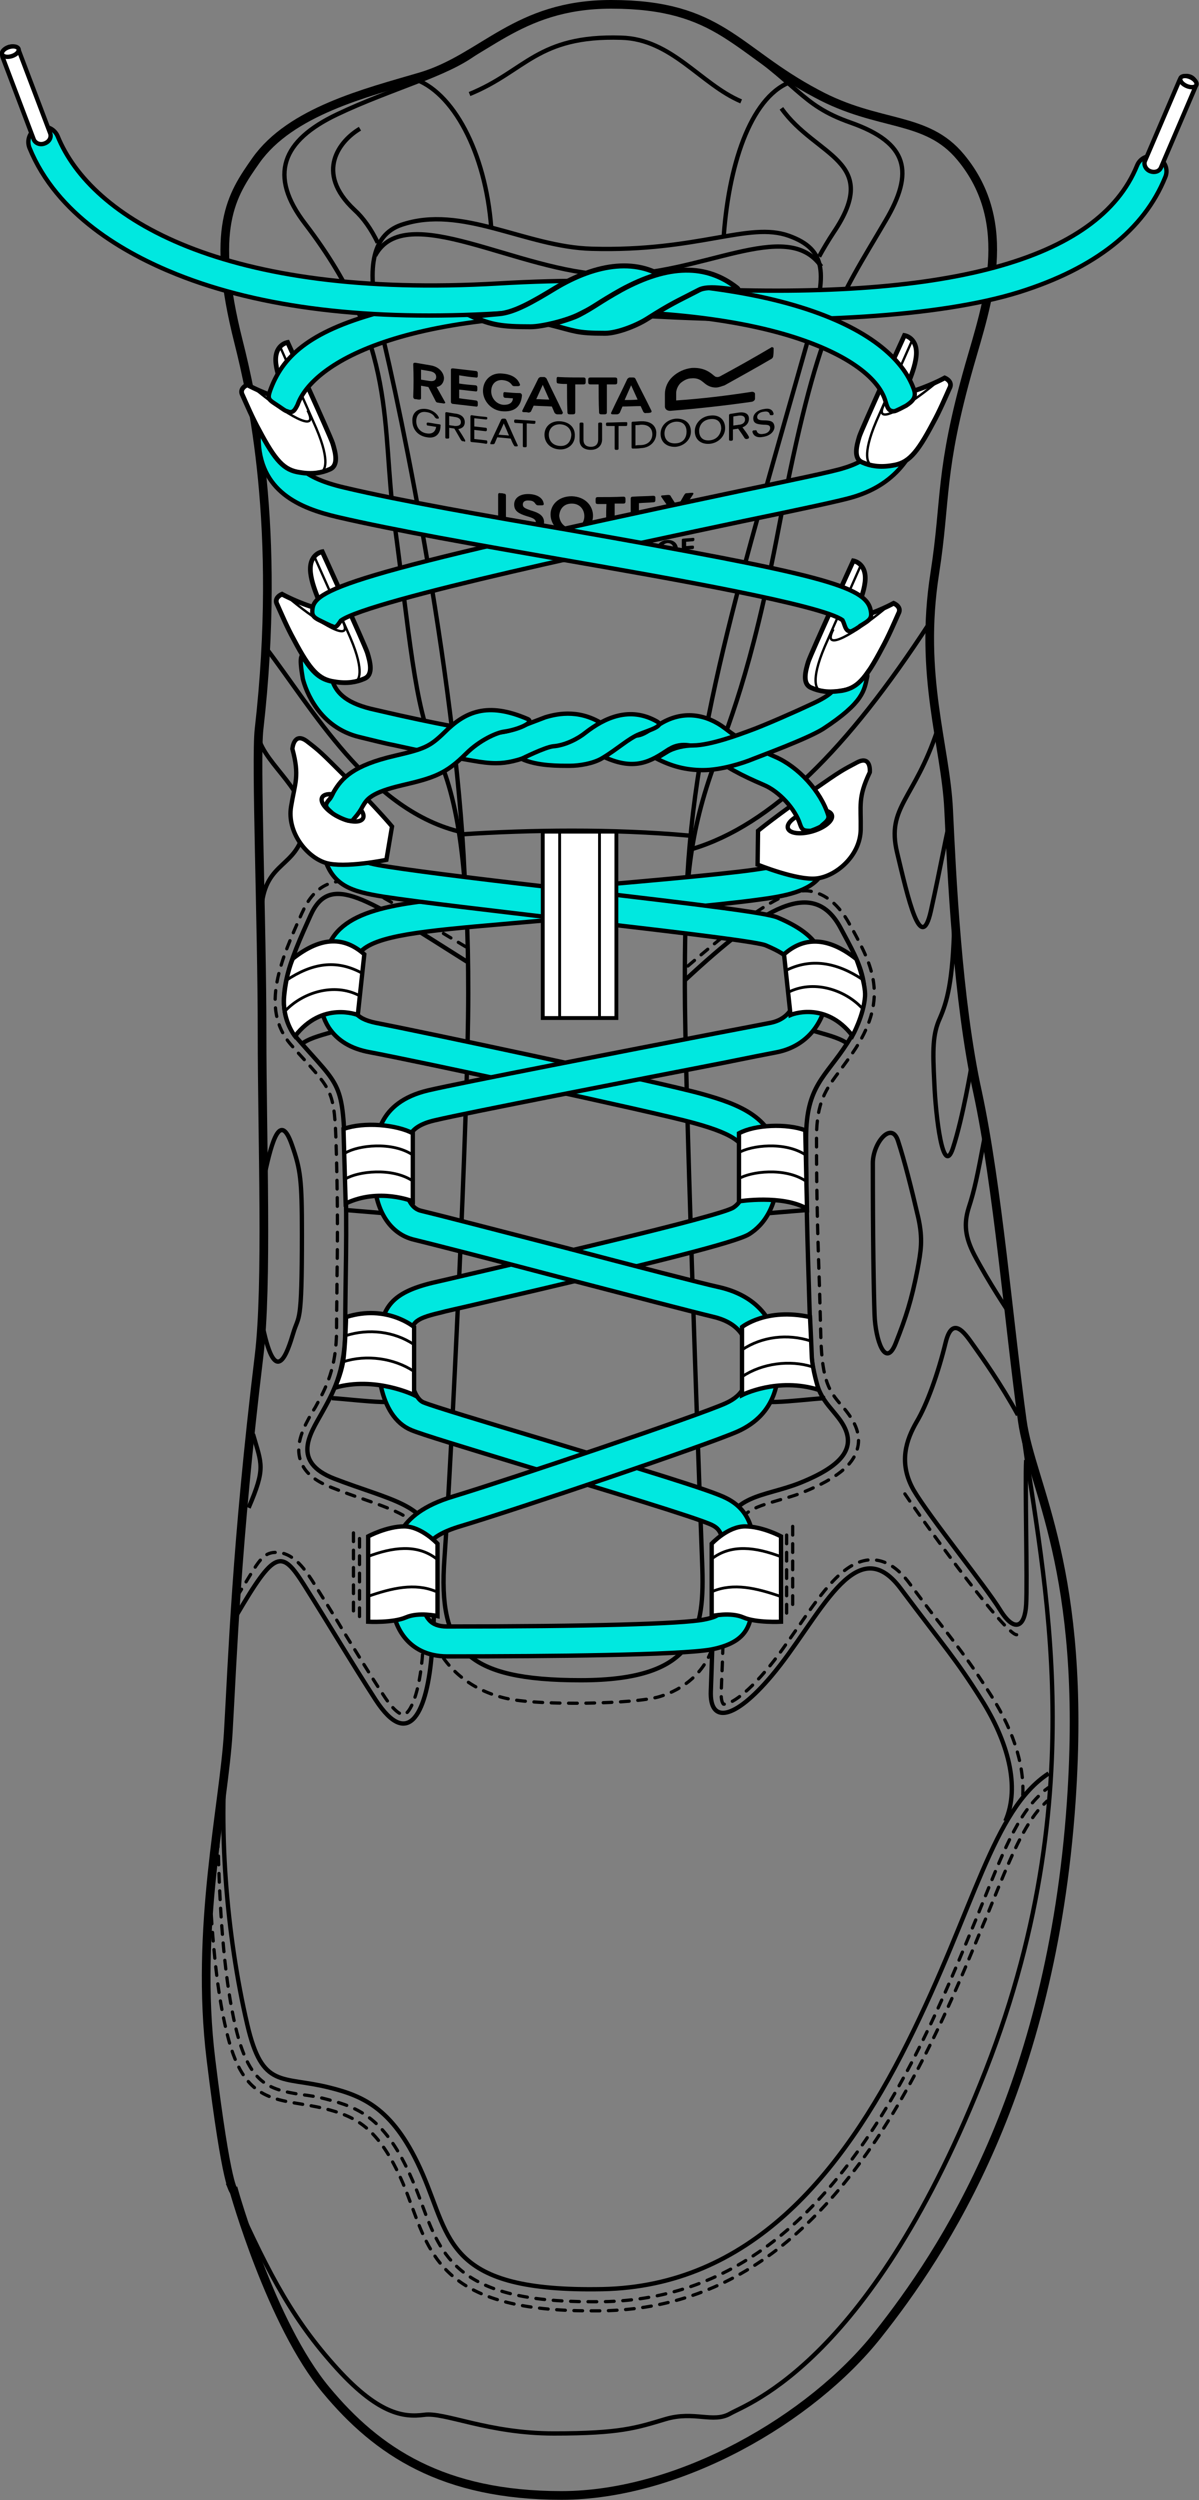 <?xml version="1.0" encoding="utf-8"?>
<!-- Generator: Adobe Illustrator 21.1.0, SVG Export Plug-In . SVG Version: 6.00 Build 0)  -->
<svg version="1.1" id="Layer_2" xmlns="http://www.w3.org/2000/svg" xmlns:xlink="http://www.w3.org/1999/xlink" x="0px" y="0px"
	 viewBox="0 0 276.8 576.9" style="enable-background:new 0 0 276.8 576.9;" xml:space="preserve">
<rect x="0" y="0" width="276.8" height="576.9" fill="#808080" stroke="none"/>
<style type="text/css">
	.st0{fill:none;stroke:#000000;stroke-miterlimit:10;}
	.st1{fill:none;stroke:#000000;stroke-width:2;stroke-miterlimit:10;}
	.st2{fill:none;stroke:#000000;stroke-width:0.75;stroke-linecap:round;stroke-miterlimit:10;stroke-dasharray:2,2;}
	.st3{fill:none;stroke:#000000;stroke-width:0.75;stroke-linecap:round;stroke-miterlimit:10;}
	.st4{fill:none;stroke:#000000;stroke-width:0.75;stroke-linecap:round;stroke-miterlimit:10;stroke-dasharray:1.99,1.99;}
	.st5{fill:none;stroke:#000000;stroke-width:0.75;stroke-linecap:round;stroke-miterlimit:10;stroke-dasharray:2.009,2.009;}
	.st6{fill:#00E8E0;stroke:#000000;stroke-miterlimit:10;}
	.st7{fill:#FFFFFF;stroke:#000000;stroke-width:0.886;stroke-miterlimit:10;}
	.st8{fill:none;stroke:#000000;stroke-width:0.65;stroke-miterlimit:10;}
	.st9{fill:#FFFFFF;stroke:#000000;stroke-miterlimit:10;}
	.st10{fill:#FFFFFF;stroke:#000000;stroke-width:1.09;stroke-miterlimit:10;}
	.st11{fill:none;stroke:#000000;stroke-width:0.545;stroke-miterlimit:10;}
	.st12{fill:#00E8E0;stroke:#000000;stroke-width:1.153;stroke-miterlimit:10;}
</style>
<g>
	<g>
		<g>
			<path d="M178.6,80.5c0-0.1,0-0.1,0-0.2c-0.1-0.1-0.2-0.2-0.4-0.2c-0.1,0-0.1,0-0.2,0.1c-3.9,2.3-7.8,4.5-11.7,6.6
				c-0.1,0.1-0.3,0.1-0.5,0.2c-0.3,0-0.6,0-0.8-0.2c-0.3-0.2-0.6-0.5-0.9-0.7c-1.2-0.9-2.7-1.3-4.4-1.2c-1.7,0.2-3.2,0.9-4.4,2
				c-1.2,1.1-1.8,2.6-1.8,4c0,0,0,0.1,0,0.1c0,0.9,0,1.9,0,2.8c0,0.6,0.5,1,1.2,1c6.3-0.5,12.6-1.2,18.9-2.1
				c0.4-0.1,0.7-0.4,0.7-0.7c0-0.4,0-0.7,0-1.1c0-0.3-0.3-0.5-0.7-0.5c-5.8,0.9-11.6,1.6-17.5,2c0-0.6,0-1.2,0-1.7
				c0-0.8,0.4-1.7,1-2.3c0.7-0.6,1.6-1.1,2.5-1.1c0.9-0.1,1.8,0.1,2.5,0.7c0.3,0.2,0.6,0.5,0.9,0.7c0,0,0,0,0,0
				c0.7,0.5,1.6,0.8,2.6,0.7c0.6-0.1,1.1-0.3,1.7-0.5c3.6-2,7.2-4,10.8-6.1c0.2-0.1,0.4-0.4,0.4-0.6C178.6,81.5,178.6,81,178.6,80.5
				z"/>
			<path d="M101.4,97.9c-0.9-0.1-1.7-0.3-2.6-0.4c-0.2,0-0.3,0.1-0.3,0.2c0,0.1,0,0.1,0,0.2c0,0.2,0.1,0.3,0.3,0.3
				c0.6,0.1,1.3,0.2,1.9,0.3c-0.1,0.5-0.4,1.8-2.2,1.5c-1.4-0.2-2.4-1.3-2.4-2.8c0-1.5,0.9-2.4,2.4-2.1c0.9,0.1,1.6,0.6,1.9,1.2
				c0.1,0.1,0.2,0.2,0.4,0.3c0,0,0.1,0,0.1,0c0.1,0,0.1,0,0.2,0c0.1,0,0.2,0,0.2-0.1c0-0.1,0-0.1,0-0.2c-0.4-0.9-1.5-1.7-2.7-1.9
				c-2.3-0.4-3.5,1-3.4,2.7c0,2,1.3,3.5,3.4,3.8c2.2,0.4,3.1-1.1,3.1-2.6C101.8,98,101.6,97.9,101.4,97.9"/>
			<path d="M112.2,96.2c-1.1-0.1-2.2-0.2-3.3-0.4c-0.2,0-0.3,0.1-0.3,0.3c0,1.9,0,3.8,0,5.6c0,0.2,0.1,0.3,0.3,0.3
				c1.1,0.1,2.2,0.2,3.3,0.4c0.2,0,0.3-0.1,0.3-0.3c0-0.1,0-0.1,0-0.2c0-0.2-0.1-0.3-0.3-0.3c-0.9-0.1-1.8-0.2-2.7-0.3
				c0-0.7,0-1.4,0-2.1c0.9,0.1,1.8,0.2,2.6,0.3c0.2,0,0.3-0.1,0.3-0.3c0-0.1,0-0.1,0-0.2c0-0.2-0.1-0.3-0.3-0.3
				c-0.9-0.1-1.8-0.2-2.6-0.3c0-0.6,0-1.3,0-1.9c0.9,0.1,1.8,0.2,2.7,0.3c0.2,0,0.3-0.1,0.3-0.3c0-0.1,0-0.1,0-0.2
				C112.5,96.4,112.4,96.2,112.2,96.2"/>
			<path d="M123.4,97.1c-1.5-0.1-2.9-0.2-4.4-0.3c-0.2,0-0.3,0.1-0.3,0.3c0,0.1,0,0.1,0,0.2c0,0.2,0.2,0.3,0.3,0.3
				c0.6,0,1.2,0.1,1.7,0.1c0,1.7,0,3.4,0,5.2c0,0.2,0.1,0.3,0.3,0.3c0.1,0,0.2,0,0.3,0c0.2,0,0.3-0.1,0.3-0.3c0-1.7,0-3.4,0-5.2
				c0.6,0,1.2,0.1,1.7,0.1c0.2,0,0.3-0.1,0.3-0.3c0-0.1,0-0.1,0-0.2C123.7,97.3,123.6,97.1,123.4,97.1"/>
			<path d="M117.5,100.5c-0.8-0.1-1.6-0.1-2.4-0.2c0.4-0.8,0.8-1.7,1.2-2.6C116.7,98.6,117.1,99.5,117.5,100.5z M116.9,96.9
				c-0.1-0.2-0.2-0.3-0.4-0.3c-0.1,0-0.3,0-0.4,0c-0.2,0-0.3,0.1-0.4,0.2c-0.8,1.8-1.7,3.6-2.5,5.4c0,0.1,0,0.1,0,0.2
				c0,0.1,0.1,0.1,0.2,0.1c0.1,0,0.2,0,0.4,0c0.3,0,0.3-0.1,0.4-0.2c0.2-0.5,0.4-0.9,0.6-1.4c1,0.1,2,0.2,3.1,0.3
				c0.2,0.5,0.4,1,0.7,1.5c0.1,0.1,0.1,0.3,0.4,0.3c0.1,0,0.2,0,0.3,0c0.1,0,0.2,0,0.2-0.1c0-0.1,0.1-0.1,0-0.2
				C118.6,100.8,117.8,98.9,116.9,96.9z"/>
			<path d="M106.4,97.4c0,0.9-0.9,0.9-1.4,0.9c-0.4-0.1-0.8-0.1-1.3-0.2c0-0.7,0-1.4,0-2.1c0.4,0.1,0.8,0.1,1.2,0.2
				C105.9,96.3,106.4,96.7,106.4,97.4 M105.8,99c0.6-0.1,1.5-0.4,1.5-1.6c0-0.5-0.2-1.8-2.4-2c-0.6-0.1-1.2-0.2-1.8-0.3
				c-0.2,0-0.3,0.1-0.3,0.2c0,1.9,0,3.8,0,5.6c0,0.2,0.1,0.3,0.3,0.3c0.1,0,0.2,0,0.3,0c0.2,0,0.3-0.1,0.3-0.2c0-0.8,0-1.5,0-2.3
				c0.4,0.1,0.8,0.1,1.2,0.2c0.5,0.9,1,1.7,1.5,2.6c0.1,0.1,0.2,0.3,0.4,0.3c0.1,0,0.3,0,0.4,0.1c0.1,0,0.2,0,0.2-0.1
				c0-0.1,0-0.2,0-0.2C106.9,100.7,106.4,99.9,105.8,99z"/>
			<path d="M129.3,102.9c-1.9-0.1-2.6-1.4-2.6-2.6c0-1.1,0.7-2.4,2.6-2.4c1.9,0.1,2.6,1.4,2.6,2.5
				C131.8,101.7,131.1,103,129.3,102.9 M129.2,97.2c-2-0.1-3.5,1.2-3.5,3.1c0,1.9,1.4,3.3,3.5,3.4c2,0.1,3.5-1.3,3.5-3.1
				C132.8,98.6,131.4,97.3,129.2,97.2"/>
			<path d="M138.7,97.5c-0.1,0-0.2,0-0.3,0c-0.2,0-0.3,0.1-0.3,0.3c0,1.2,0,2.4,0,3.6c0,1.1-0.6,1.7-1.7,1.7c-1.1,0-1.7-0.6-1.7-1.6
				c0-1.2,0-2.5,0-3.7c0-0.2-0.1-0.3-0.3-0.3c-0.1,0-0.2,0-0.3,0c-0.2,0-0.3,0.1-0.3,0.3c0,1.3,0,2.6,0,3.8c0,1.4,1,2.2,2.6,2.2
				c1.6,0,2.6-1,2.6-2.4c0-1.2,0-2.4,0-3.6C139,97.6,138.9,97.5,138.7,97.5"/>
			<path d="M144.6,97.4c-1.5,0-2.9,0.1-4.4,0.1c-0.2,0-0.3,0.1-0.3,0.3c0,0.1,0,0.1,0,0.2c0,0.2,0.1,0.3,0.3,0.3c0.6,0,1.2,0,1.7,0
				c0,1.7,0,3.4,0,5.2c0,0.2,0.1,0.3,0.3,0.3c0.1,0,0.2,0,0.3,0c0.2,0,0.3-0.1,0.3-0.3c0-1.7,0-3.4,0-5.2c0.6,0,1.2,0,1.7,0
				c0.2,0,0.3-0.1,0.3-0.3c0-0.1,0-0.1,0-0.2C144.9,97.5,144.7,97.4,144.6,97.4"/>
			<path d="M150.6,100.2c0,1.1-0.7,2.4-2.6,2.5c-0.4,0-0.9,0-1.3,0.1c0-1.6,0-3.1,0-4.7c0.4,0,0.8,0,1.2-0.1
				C150.3,97.9,150.6,99.5,150.6,100.2 M148,97.2c-0.6,0-1.2,0.1-1.9,0.1c-0.2,0-0.3,0.1-0.3,0.3c0,1.9,0,3.8,0,5.6
				c0,0.2,0.1,0.3,0.3,0.3c0.6,0,1.3,0,1.9-0.1c2.3-0.1,3.5-1.8,3.5-3.3C151.6,99.4,151.3,97.1,148,97.2"/>
			<path d="M156,102.3c-1.9,0.1-2.6-1.1-2.6-2.3c0-1.1,0.7-2.5,2.6-2.7c1.9-0.1,2.5,1.1,2.5,2.3C158.5,100.8,157.9,102.2,156,102.3
				 M156,96.6c-2,0.2-3.5,1.6-3.5,3.5c0,1.9,1.4,3.1,3.5,3c2-0.2,3.5-1.7,3.5-3.5C159.5,97.6,158.1,96.5,156,96.6"/>
			<path d="M163.9,101.6c-1.9,0.2-2.5-1-2.5-2.2c0-1.1,0.7-2.5,2.6-2.7c1.9-0.2,2.5,1,2.5,2.2C166.4,100,165.7,101.4,163.9,101.6
				 M163.9,95.9c-2,0.2-3.5,1.8-3.5,3.6c0,1.9,1.4,3.1,3.5,2.9c2-0.2,3.5-1.8,3.5-3.6C167.4,96.8,166,95.6,163.9,95.9"/>
			<path d="M172,96.8c0,0.9-0.9,1.2-1.4,1.2c-0.4,0.1-0.8,0.1-1.3,0.2c0-0.7,0-1.4,0-2.1c0.4-0.1,0.8-0.1,1.2-0.2
				C171.5,95.8,172,96.1,172,96.8 M171.4,98.6c0.6-0.2,1.5-0.8,1.5-2c0-0.5-0.2-1.7-2.4-1.4c-0.6,0.1-1.2,0.2-1.9,0.3
				c-0.2,0-0.3,0.2-0.3,0.3c0,1.9,0,3.8,0,5.6c0,0.2,0.1,0.3,0.3,0.3c0.1,0,0.2,0,0.3,0c0.2,0,0.3-0.2,0.3-0.3c0-0.8,0-1.5,0-2.3
				c0.4-0.1,0.8-0.1,1.2-0.2c0.5,0.7,1,1.4,1.5,2.2c0.1,0.1,0.2,0.2,0.4,0.2c0.1,0,0.3,0,0.4-0.1c0.1,0,0.2-0.1,0.2-0.2
				c0-0.1,0-0.2,0-0.2C172.5,100,171.9,99.3,171.4,98.6z"/>
			<path d="M176.3,97c-1.2,0-1.5-0.3-1.5-0.8c0-0.6,0.6-1.1,1.5-1.2c1-0.2,1.3,0.2,1.4,0.6c0,0.2,0.2,0.2,0.4,0.2c0.1,0,0.2,0,0.2,0
				c0.1,0,0.2-0.1,0.2-0.1c0.1-0.1,0.1-0.2,0.1-0.2c-0.2-1-1-1.4-2.3-1.1c-1.4,0.2-2.4,1.1-2.4,2.1c0,1.2,0.8,1.4,2.4,1.5
				c1.2,0,1.5,0.2,1.5,0.8c0,0.5-0.5,1.2-1.5,1.3c-0.9,0.2-1.4-0.1-1.6-0.6c0-0.2-0.2-0.3-0.4-0.2c-0.1,0-0.2,0-0.3,0
				c-0.1,0-0.2,0.1-0.2,0.1c-0.1,0.1-0.1,0.1-0.1,0.2c0.2,1,1.1,1.5,2.5,1.2c1.9-0.3,2.6-1.5,2.6-2.3C178.7,97.2,177.9,97,176.3,97"
				/>
			<path d="M95.4,84.1c0-0.4,0.2-0.4,0.5-0.4c1.2,0.2,2.3,0.4,3.5,0.6c1.9,0.3,3,1.6,3.1,2.9c0,0.9-0.5,1.9-1.7,2.1
				c0.6,1.1,1.3,2.3,1.9,3.4c0,0.1,0.1,0.1,0.1,0.2c0,0.1-0.1,0.2-0.4,0.2c-0.4-0.1-0.9-0.1-1.3-0.2c-0.3,0-0.5-0.2-0.6-0.5
				c-0.5-1-1.1-2.1-1.6-3.1c-0.6-0.1-1.1-0.2-1.7-0.3c0,0.9,0,1.9,0,2.8c0,0.4-0.2,0.4-0.5,0.4c-0.3,0-0.5-0.1-0.8-0.1
				c-0.3,0-0.5-0.2-0.5-0.6C95.5,89,95.5,86.6,95.4,84.1z M99.1,87.9c1.3,0.2,1.6-0.4,1.6-0.9c0-0.6-0.3-1.2-1.7-1.4
				c-0.6-0.1-1.2-0.2-1.8-0.3c0,0.8,0,1.5,0,2.3C97.9,87.7,98.5,87.8,99.1,87.9z"/>
			<path d="M104.1,85.4c0-0.4,0.2-0.4,0.5-0.4c1.7,0.2,3.4,0.4,5.2,0.6c0.4,0,0.5,0.3,0.5,0.5c0,0.2,0,0.4,0,0.6
				c0,0.3-0.1,0.5-0.5,0.4c-1.3-0.1-2.6-0.3-3.8-0.5c0,0.6,0,1.3,0,1.9c1.2,0.2,2.5,0.3,3.7,0.4c0.4,0,0.5,0.3,0.5,0.5
				c0,0.2,0,0.4,0,0.5c0,0.3-0.1,0.5-0.5,0.4c-1.2-0.1-2.5-0.3-3.7-0.4c0,0.7,0,1.3,0,2c1.3,0.2,2.5,0.3,3.8,0.5
				c0.4,0,0.5,0.3,0.5,0.5c0,0.2,0,0.4,0,0.5c0,0.3-0.1,0.5-0.5,0.4c-1.7-0.2-3.4-0.4-5.2-0.6c-0.3,0-0.5-0.2-0.5-0.5
				C104.1,90.4,104.1,87.9,104.1,85.4z"/>
			<path d="M116,86.2c2.6,0.2,3.6,1.4,4,2.4c0.1,0.2,0.1,0.4-0.3,0.5c-0.3,0-0.7,0-1,0c-0.3,0-0.5-0.2-0.6-0.4c-0.4-0.5-1-0.9-2.1-1
				c-1.4-0.1-2.6,0.8-2.6,2.6c0,1.5,1.1,2.9,2.7,3.1c1.6,0.1,2.3-0.6,2.3-1.5c-0.6,0-1.1-0.1-1.7-0.1c-0.4,0-0.5-0.3-0.5-0.5
				c0-0.1,0-0.3,0-0.4c0-0.3,0.1-0.5,0.5-0.4c1.1,0.1,2.2,0.2,3.3,0.2c0.3,0,0.5,0.3,0.5,0.5c-0.2,2.7-1.8,3.9-4.5,3.7
				c-2.7-0.2-4.5-2.5-4.5-4.7C111.5,87.8,113.3,85.9,116,86.2"/>
			<path d="M123.8,92.1c0.5-1.1,1-2.2,1.5-3.3c0.5,1.1,1,2.3,1.5,3.4C125.7,92.2,124.8,92.1,123.8,92.1z M129.9,95.1
				c-1.2-2.6-2.5-5.1-3.7-7.7c-0.1-0.2-0.3-0.3-0.5-0.4c0,0-0.1,0-0.1,0c0,0,0,0,0,0c-0.2,0-0.5,0-0.7,0c0,0,0,0,0,0
				c0,0-0.1,0-0.1,0c-0.2,0-0.4,0.2-0.5,0.3c-1.2,2.5-2.5,4.9-3.7,7.4c-0.1,0.2,0,0.4,0.3,0.4c0.4,0,0.8,0,1.1,0.1
				c0.2,0,0.5-0.1,0.6-0.3c0.2-0.4,0.4-0.9,0.6-1.3c1.4,0.1,2.8,0.1,4.2,0.2c0.2,0.5,0.4,0.9,0.6,1.4c0.1,0.2,0.4,0.4,0.6,0.4
				c0.4,0,0.8,0,1.1,0C129.9,95.4,130,95.3,129.9,95.1"/>
			<path d="M144.2,92.3c0.5-1.1,1-2.3,1.5-3.4c0.5,1.1,1,2.2,1.5,3.3C146.2,92.3,145.2,92.3,144.2,92.3z M150.4,94.8
				c-1.2-2.5-2.5-4.9-3.7-7.4c-0.1-0.2-0.3-0.3-0.5-0.3c0,0-0.1,0-0.1,0c0,0,0,0,0,0c-0.2,0-0.5,0-0.7,0c0,0,0,0,0,0
				c0,0-0.1,0-0.1,0c-0.2,0.1-0.4,0.2-0.5,0.4c-1.2,2.6-2.5,5.1-3.7,7.7c-0.1,0.2,0,0.4,0.3,0.4c0.4,0,0.8,0,1.1,0
				c0.2,0,0.5-0.2,0.6-0.4c0.2-0.5,0.4-0.9,0.6-1.4c1.4,0,2.8-0.1,4.2-0.1c0.2,0.4,0.4,0.9,0.6,1.3c0.1,0.2,0.4,0.4,0.6,0.3
				c0.4,0,0.8,0,1.1-0.1C150.3,95.2,150.5,95,150.4,94.8"/>
			<path d="M130.9,88.6c-0.6,0-1.3,0-1.9-0.1c-0.4,0-0.5-0.2-0.5-0.5c0-0.2,0-0.4,0-0.6c0-0.3,0.1-0.5,0.5-0.4
				c1.9,0.1,3.8,0.1,5.7,0.1c0.4,0,0.5,0.2,0.5,0.5c0,0.2,0,0.4,0,0.6c0,0.3-0.1,0.5-0.5,0.5c-0.6,0-1.3,0-1.9,0c0,2.1,0,4.2,0,6.4
				c0,0.4-0.2,0.5-0.5,0.5c-0.3,0-0.5,0-0.8,0c-0.3,0-0.5-0.1-0.5-0.5C130.9,92.9,130.9,90.7,130.9,88.6z"/>
			<path d="M138.2,88.7c-0.6,0-1.3,0-1.9,0c-0.4,0-0.5-0.2-0.5-0.5c0-0.2,0-0.4,0-0.6c0-0.3,0.1-0.5,0.5-0.5c1.9,0,3.8,0,5.7,0
				c0.4,0,0.5,0.2,0.5,0.5c0,0.2,0,0.4,0,0.6c0,0.3-0.1,0.5-0.5,0.5c-0.6,0-1.3,0-1.9,0c0,2.1,0,4.2,0,6.4c0,0.4-0.2,0.5-0.5,0.5
				c-0.3,0-0.5,0-0.8,0c-0.3,0-0.5-0.1-0.5-0.5C138.2,92.9,138.2,90.8,138.2,88.7z"/>
		</g>
		<g>
			<g>
				<path d="M115,114.2c0-0.4,0.2-0.5,0.5-0.4c0.3,0,0.5,0,0.8,0.1c0.3,0,0.5,0.1,0.5,0.5c0,2.5,0,5,0,7.5c0,0.4-0.2,0.5-0.5,0.4
					c-0.3,0-0.5-0.1-0.8-0.1c-0.3,0-0.5-0.1-0.5-0.5C115,119.2,115,116.7,115,114.2z"/>
				<path d="M118.9,120c0.3,0,0.6,0,1,0c0.3,0,0.4,0.2,0.5,0.5c0.2,0.6,0.8,0.8,1.6,0.9c1.1,0.1,1.7-0.2,1.7-0.9
					c0-0.7-0.7-1-2.1-1.4c-1.9-0.6-2.9-1.2-2.9-2.7c0-1.4,1.2-2.5,3.5-2.4c2,0.1,3.1,1,3.3,2.1c0.1,0.3,0,0.5-0.4,0.5
					c-0.3,0-0.6,0-0.9,0c-0.3,0-0.5-0.2-0.7-0.5c-0.2-0.3-0.6-0.6-1.3-0.6c-0.9-0.1-1.5,0.2-1.5,0.9c0,0.7,0.5,0.9,1.9,1.4
					c1.8,0.5,3,1.2,3,2.7c0,1.6-1.4,2.6-3.7,2.4c-2.3-0.2-3.3-1.2-3.6-2.4C118.4,120.2,118.5,120,118.9,120z"/>
				<path d="M132,114.5c3.1,0.1,4.9,2.2,4.9,4.5c0,2.3-1.8,4.4-4.9,4.3c-3.1-0.1-4.9-2.3-4.9-4.6C127.1,116.5,128.9,114.5,132,114.5
					z M132,121.9c1.9,0,2.9-1.3,2.9-2.8c0-1.5-1-2.9-2.9-2.9c-1.9,0-2.8,1.3-2.9,2.8C129.2,120.4,130.1,121.8,132,121.9z"/>
				<path d="M140,116.3c-0.7,0-1.3,0-2,0c-0.4,0-0.5-0.2-0.5-0.5c0-0.2,0-0.4,0-0.6c0-0.3,0.1-0.5,0.5-0.5c2,0,3.9,0,5.9-0.1
					c0.4,0,0.5,0.2,0.5,0.5c0,0.2,0,0.4,0,0.6c0,0.3-0.1,0.5-0.5,0.5c-0.7,0-1.3,0-2,0c0,2.2,0,4.3,0,6.5c0,0.4-0.2,0.5-0.5,0.5
					c-0.3,0-0.6,0-0.8,0c-0.3,0-0.5-0.1-0.5-0.5C139.9,120.6,139.9,118.5,140,116.3z"/>
				<path d="M145.6,115.1c0-0.4,0.2-0.5,0.5-0.5c1.6-0.1,3.1-0.1,4.7-0.2c0.4,0,0.5,0.2,0.5,0.4c0,0.2,0,0.4,0,0.6
					c0,0.3-0.1,0.5-0.5,0.5c-1.1,0.1-2.2,0.1-3.3,0.2c0,0.6,0,1.3,0,1.9c1.1,0,2.1-0.1,3.2-0.2c0.4,0,0.5,0.2,0.5,0.4
					c0,0.2,0,0.4,0,0.6c0,0.3-0.1,0.5-0.5,0.5c-1.1,0.1-2.1,0.1-3.2,0.2c0,0.7,0,1.4,0,2c1.1,0,2.2-0.1,3.3-0.2
					c0.4,0,0.5,0.2,0.5,0.4c0,0.2,0,0.4,0,0.6c0,0.3-0.1,0.5-0.5,0.5c-1.6,0.1-3.1,0.2-4.7,0.2c-0.3,0-0.5-0.1-0.5-0.5
					C145.6,120.2,145.6,117.6,145.6,115.1z"/>
				<path d="M155.2,118.3c-0.8-1.2-1.7-2.4-2.5-3.6c-0.2-0.3,0-0.4,0.3-0.4c0.4,0,0.9-0.1,1.3-0.1c0.3,0,0.5,0.1,0.6,0.4
					c0.5,0.8,1,1.6,1.5,2.3c0.5-0.9,1-1.7,1.5-2.6c0.2-0.3,0.3-0.5,0.6-0.5c0.4,0,0.9-0.1,1.3-0.1c0.2,0,0.4,0.1,0.2,0.4
					c-0.9,1.3-1.7,2.7-2.6,4c0.9,1.2,1.8,2.4,2.6,3.7c0.2,0.3,0,0.4-0.3,0.4c-0.5,0-0.9,0.1-1.4,0.1c-0.3,0-0.5-0.1-0.7-0.4
					c-0.5-0.8-1-1.5-1.5-2.3c-0.5,0.9-1,1.7-1.6,2.6c-0.2,0.3-0.3,0.4-0.7,0.5c-0.4,0-0.9,0.1-1.3,0.1c-0.2,0-0.4-0.1-0.2-0.4
					C153.4,121.1,154.3,119.7,155.2,118.3z"/>
			</g>
			<g>
				<path d="M115.1,124.3c0-0.2,0.1-0.2,0.2-0.2c0.2,0,0.3,0,0.5,0c0.2,0,0.2,0.1,0.3,0.3c0.2,1,0.5,2,0.7,3c0,0,0,0,0,0
					c0.2-1,0.5-1.9,0.7-2.9c0-0.1,0.1-0.2,0.3-0.2c0.2,0,0.4,0,0.6,0c0.2,0,0.2,0.1,0.3,0.3c0.2,1,0.5,2,0.7,3c0,0,0,0,0,0
					c0.2-1,0.4-1.9,0.7-2.9c0-0.1,0.1-0.2,0.3-0.2c0.2,0,0.3,0,0.5,0c0.1,0,0.2,0.1,0.2,0.3c-0.4,1.3-0.7,2.5-1.1,3.8
					c0,0.1-0.2,0.2-0.3,0.2c-0.2,0-0.3,0-0.5,0c-0.2,0-0.3-0.1-0.3-0.3c-0.2-0.9-0.5-1.9-0.7-2.8c0,0,0,0,0,0
					c-0.2,0.9-0.5,1.8-0.7,2.7c0,0.1-0.2,0.2-0.3,0.2c-0.2,0-0.3,0-0.5,0c-0.2,0-0.3-0.1-0.3-0.3C115.8,127,115.4,125.7,115.1,124.3
					z"/>
				<path d="M122.8,124.9c0.1-0.1,0.2-0.2,0.4-0.2c0.2,0,0.3,0,0.5,0c0.2,0,0.3,0.1,0.4,0.2c0.5,1.3,1,2.6,1.5,4
					c0.1,0.2,0,0.2-0.2,0.2c-0.2,0-0.4,0-0.6,0c-0.2,0-0.2-0.1-0.3-0.2c-0.1-0.2-0.2-0.5-0.2-0.7c-0.6,0-1.1-0.1-1.7-0.1
					c-0.1,0.2-0.2,0.4-0.2,0.7c0,0.1-0.1,0.2-0.3,0.2c-0.2,0-0.4,0-0.6,0c-0.1,0-0.2-0.1-0.2-0.2
					C121.8,127.5,122.3,126.2,122.8,124.9z M124,127.5c-0.2-0.6-0.4-1.1-0.6-1.7c0,0,0,0,0,0c-0.2,0.5-0.4,1.1-0.6,1.6
					C123.2,127.5,123.6,127.5,124,127.5z"/>
				<path d="M126.6,125.7c-0.3,0-0.7,0-1,0c-0.2,0-0.3-0.1-0.3-0.3c0-0.1,0-0.2,0-0.3c0-0.1,0.1-0.2,0.3-0.2c1,0,2,0.1,3,0.1
					c0.2,0,0.3,0.1,0.3,0.3c0,0.1,0,0.2,0,0.3c0,0.1-0.1,0.2-0.3,0.2c-0.3,0-0.7,0-1,0c0,1.1,0,2.2,0,3.3c0,0.2-0.1,0.2-0.3,0.2
					c-0.1,0-0.3,0-0.4,0c-0.1,0-0.3-0.1-0.3-0.3C126.6,127.9,126.6,126.8,126.6,125.7z"/>
				<path d="M129.5,125.3c0-0.2,0.1-0.2,0.3-0.2c0.8,0,1.6,0,2.4,0.1c0.2,0,0.3,0.1,0.3,0.2c0,0.1,0,0.2,0,0.3
					c0,0.1-0.1,0.2-0.3,0.2c-0.6,0-1.1,0-1.7,0c0,0.3,0,0.7,0,1c0.5,0,1.1,0,1.6,0c0.2,0,0.3,0.1,0.3,0.2c0,0.1,0,0.2,0,0.3
					c0,0.1,0,0.2-0.3,0.2c-0.5,0-1.1,0-1.6,0c0,0.3,0,0.7,0,1c0.6,0,1.1,0,1.7,0c0.2,0,0.3,0.1,0.3,0.2c0,0.1,0,0.2,0,0.3
					c0,0.1,0,0.2-0.3,0.2c-0.8,0-1.6,0-2.4-0.1c-0.1,0-0.3-0.1-0.3-0.3C129.4,127.8,129.5,126.6,129.5,125.3z"/>
				<path d="M133.3,125.4c0-0.2,0.1-0.2,0.3-0.2c0.5,0,1,0,1.5,0c1,0,1.6,0.6,1.6,1.3c0,0.5-0.3,1-0.9,1.2c0.3,0.5,0.7,1.1,1,1.6
					c0,0,0,0.1,0,0.1c0,0.1-0.1,0.1-0.2,0.1c-0.2,0-0.4,0-0.7,0c-0.2,0-0.2-0.1-0.3-0.2c-0.3-0.5-0.5-1-0.8-1.5c-0.2,0-0.4,0-0.6,0
					c0,0.5,0,1,0,1.5c0,0.2-0.1,0.2-0.3,0.2c-0.1,0-0.3,0-0.4,0c-0.1,0-0.3,0-0.3-0.2C133.3,127.9,133.3,126.7,133.3,125.4z
					 M134.9,127.1c0.7,0,0.8-0.3,0.8-0.6c0-0.3-0.2-0.6-0.9-0.6c-0.2,0-0.4,0-0.6,0c0,0.4,0,0.8,0,1.2
					C134.5,127.1,134.7,127.1,134.9,127.1z"/>
				<path d="M137.5,125.4c0-0.2,0.1-0.2,0.3-0.2c0.5,0,0.9,0,1.4,0c0.8,0,1.7,0.3,1.7,1.4c0,1-0.8,1.4-1.6,1.4c-0.3,0-0.5,0-0.8,0
					c0,0.4,0,0.9,0,1.3c0,0.2-0.1,0.2-0.3,0.2c-0.1,0-0.3,0-0.4,0c-0.2,0-0.3,0-0.3-0.2C137.5,128,137.5,126.7,137.5,125.4z
					 M139.1,127.2c0.6,0,0.8-0.4,0.8-0.6c0-0.3-0.2-0.6-0.8-0.6c-0.2,0-0.4,0-0.6,0c0,0.4,0,0.8,0,1.3
					C138.7,127.2,138.9,127.2,139.1,127.2z"/>
				<path d="M141.8,125.4c0-0.2,0.1-0.2,0.3-0.2c0.5,0,1,0,1.5,0c1,0,1.6,0.5,1.6,1.3c0,0.5-0.3,1.1-0.9,1.2c0.3,0.5,0.7,1.1,1,1.6
					c0,0,0,0.1,0,0.1c0,0.1-0.1,0.1-0.2,0.1c-0.2,0-0.4,0-0.7,0c-0.2,0-0.2-0.1-0.3-0.2c-0.3-0.5-0.5-1-0.8-1.5c-0.2,0-0.4,0-0.6,0
					c0,0.5,0,1,0,1.5c0,0.2-0.1,0.2-0.3,0.2c-0.1,0-0.3,0-0.4,0c-0.1,0-0.3,0-0.3-0.2C141.7,128,141.8,126.7,141.8,125.4z
					 M143.4,127c0.7,0,0.8-0.3,0.8-0.6c0-0.3-0.2-0.6-0.9-0.6c-0.2,0-0.4,0-0.6,0c0,0.4,0,0.8,0,1.2C142.9,127,143.1,127,143.4,127z
					"/>
				<path d="M148.3,124.9c1.6-0.1,2.5,1,2.5,2.1c0,1.2-0.9,2.3-2.5,2.4c-1.6,0.1-2.5-1-2.5-2.1C145.8,126.1,146.7,124.9,148.3,124.9
					z M148.3,128.6c0.9,0,1.4-0.8,1.5-1.5c0-0.8-0.5-1.5-1.4-1.4c-0.9,0-1.4,0.8-1.4,1.5C146.9,128,147.3,128.6,148.3,128.6z"/>
				<path d="M154,124.6c1.6-0.1,2.5,0.9,2.5,2.1c0,1.2-0.9,2.3-2.5,2.4c-1.6,0.1-2.5-0.9-2.5-2.1C151.5,125.8,152.4,124.7,154,124.6
					z M154,128.3c0.9-0.1,1.4-0.8,1.5-1.6c0-0.8-0.5-1.4-1.4-1.4c-0.9,0.1-1.4,0.8-1.4,1.6C152.6,127.7,153,128.3,154,128.3z"/>
				<path d="M157.4,124.6c0-0.2,0.1-0.3,0.3-0.3c0.8-0.1,1.5-0.1,2.3-0.2c0.2,0,0.3,0.1,0.3,0.2c0,0.1,0,0.2,0,0.3
					c0,0.1-0.1,0.2-0.3,0.3c-0.5,0-1.1,0.1-1.6,0.1c0,0.3,0,0.7,0,1c0.5,0,1-0.1,1.5-0.1c0.2,0,0.3,0.1,0.3,0.2c0,0.1,0,0.2,0,0.3
					c0,0.1,0,0.2-0.3,0.3c-0.5,0-1,0.1-1.5,0.1c0,0.5,0,1,0,1.6c0,0.2-0.1,0.3-0.3,0.3c-0.1,0-0.3,0-0.4,0c-0.2,0-0.3,0-0.3-0.2
					C157.4,127.2,157.4,125.9,157.4,124.6z"/>
			</g>
		</g>
	</g>
	<path class="st0" d="M95.3,277.2c-0.3,2.7-3.3,3-7,2.7c-3.7-0.3-8.5-0.7-8.5-0.7"/>
	<path class="st0" d="M82.6,234.2c-0.3,3.8-8.8,3.8-12.7,6.5"/>
	<path class="st0" d="M95.6,321.9c-2.2,2.8-11.7,1.2-19,0.7"/>
	<path class="st0" d="M170.8,277.2c0.3,2.7,3.3,3,7,2.7c3.7-0.3,8.5-0.7,8.5-0.7"/>
	<path class="st0" d="M182.8,234.2c0.3,3.8,8.8,3.8,12.7,6.5"/>
	<path class="st0" d="M171.5,321.9c2.2,2.8,11.7,1.2,19,0.7"/>
	<path class="st1" d="M141.1,1c-22,0-29.5,12.4-44,16.7c-12.6,3.7-30,8-38,19.3c-5.7,8.1-10.7,15.5-4,42c3,11.9,10,42.7,4.7,89.3
		c-0.8,7,0.7,44.9,0.7,69.9s1.3,58.3-0.7,74.7c-5.3,43.8-6.1,69.8-7.1,86.8s-7.7,45.2-4,75.5c3.7,30.3,5.3,30.3,5.3,30.3
		s8.6,30.8,21.3,46c11.8,14.2,27,24.3,54.3,24.3s57.7-17.7,73-37c15.3-19.3,40.1-56.6,44.7-123c3.7-53.7-9.2-72.8-11.3-88
		c-3-21.7-5.7-54.3-10.3-75.7c-4.7-21.3-6-50.7-6.7-65.3c-0.7-14.7-6.9-30.9-3.2-54.5c2.7-17.3,1-23.4,8-48c4-14,10.7-32.7-2-48
		c-8-9.7-18.9-6.9-33.3-14.7C169.8,11.7,166.4,1,141.1,1z"/>
	<path class="st0" d="M52.6,503.7c8.5,19,14,30.2,24.3,41.8c10.3,11.7,16.3,12.3,21,11.7c4.7-0.7,14.7,4.3,30,4.3
		c15.3,0,19-1.3,25.7-3.3s11,1,15-1.3c4-2.3,32.7-12,59-79.3c26.3-67.3,11.7-119,8.3-149.7"/>
	<path class="st0" d="M110.1,11.9c-6.7,5.3-19.7,8.5-32.3,14.5s-16,14-7.3,25.3C92.1,80,87.9,98.1,91.1,121
		c3.3,24.3,4.6,42.6,9.3,52c5.7,11.4,7.7,28.7,7.7,56.2s-4,109.5-5.5,130.5s5,28,31.5,28c27,0,28.6-11.5,28-27c-1-27-4-112.5-4-133
		s0.4-32.7,6-49c4-11.7,9.1-22.2,15.8-57.5c8.9-46.5,13.6-51.6,24.5-70.2c6.7-11.3,5.3-18-8-22.7c-12-4.2-11.8-9-28.7-19.9"/>
	<path class="st2" d="M54.7,368.4c4.6-7.2,5.5-10.2,9-10.2c0,0,0.1,0,0.1,0c3.6,0,6.2,3.3,8.2,6.4c2.6,4.2,5.1,8.1,7.4,12
		c3.1,5,6,9.8,9.1,14.5c2.5,3.9,4.2,4.7,4.8,4.5c1.3-0.3,3.6-4.5,4.3-14.5c0.8-10.9,0.6-14.8,0.2-21.8l-0.2-2.9
		c-0.3-5.6-4.5-7.3-14-10.6c-2.1-0.7-4.6-1.6-7.1-2.6c-3.9-1.5-6.2-3.5-7.1-6.1c-1.4-4,0.9-8.1,2.6-11.1l0.8-1.3
		c2.4-4.4,4.9-8.9,4.9-18c0-4.3,0.1-8.1,0.1-11.7c0.1-7.2,0.2-14.6-0.1-27.2c-0.4-15.4-0.5-15.5-7.1-22.9c-1-1.1-2.1-2.3-3.4-3.8
		c-7.4-8.5-2.1-20.1,2.5-30.4l0.2-0.4c1.6-3.6,3.9-5.8,6.7-6.6c5.3-1.5,9,1.8,31,14.8"/>
	<path class="st0" d="M107.8,221.9c-23.3-14.7-31.6-20.7-36.1-10.7s-9.6,21-3,28.5c10,11.5,10.5,9.5,11,28c0.5,19,0,26,0,39
		c0,10-3,15-5.5,19.5s-7.1,11.1,3,15c13,5,22,6,22.5,15s0.9,12.5,0,25c-1,13.5-5.2,23-13,11c-5.5-8.5-10.5-17-16.5-26.5
		c-5.2-8.2-6.7-8.2-15.7,7.2"/>
	<path class="st2" d="M158.8,222.9c14-12,22.8-18.1,28.1-17.3c3.7,0.6,6.8,3.2,9.2,7.6c0.3,0.5,0.6,1.1,0.9,1.6
		c4.2,7.8,8.1,15.2,0.6,27c-1.3,2-2.5,3.6-3.6,5.1c-3.3,4.4-5.5,7.3-5.5,15.6c0,14.2,0.3,23.3,0.7,34.9c0.1,3.5,0.2,7.2,0.3,11.2
		c0.3,10.4,2.1,12.5,4.6,15.5c0.5,0.6,1,1.1,1.5,1.8c2.3,3,3.1,5.8,2.3,8.5c-1,3.7-4.9,6.8-12.2,9.8c-2.1,0.9-4.1,1.4-6.1,2
		c-5.8,1.7-9.3,2.7-10.6,9c-1.6,7.9-1.9,17.5-2.2,27.7c-0.1,2.5-0.2,5-0.3,7.5c-0.1,2.1,0.4,2.7,0.5,2.8c0.5,0.2,3.7-0.5,9.8-7.7
		c2.6-3,5-6.6,7.4-10c5.7-8.3,10.7-15.4,16.9-15.6c3.2,0,6.1,1.7,8.9,5.5c3,4,5.3,7.1,7.3,9.6c4.8,6.2,7.2,9.4,11.5,16.2
		c5.6,8.8,8,17.3,7.2,24.4"/>
	<path class="st0" d="M158.1,226.2c18.3-17,29.7-23.9,36-12c4.5,8.5,8.9,14.9,1.5,26.5c-5,7.8-9.5,9.8-9.5,21.8
		c0,18.5,0.5,28.7,1,46.2c0.4,13,3.3,14.3,6.5,18.5c5,6.5,1,11-9,15c-8.4,3.3-16,2.5-18,12.5c-2,10-2,23-2.5,35.5
		c-0.3,7.6,5.4,6.7,14-3.5c11-13,19.3-34.2,29.8-20.2c10.5,14,12.7,16.2,18.7,25.7s9,20,5.5,28"/>
	<g>
		<g>
			<path class="st3" d="M241.7,415.6c-0.2,0.2-0.5,0.5-0.7,0.7"/>
			<path class="st4" d="M239.6,417.8c-3.9,4.8-6.8,12.1-10.6,21.4c-0.6,1.5-1.2,3-1.9,4.6c-3.6,8.7-7.6,18.6-13.2,29.7
				c-20.1,40.1-43.9,59.1-74.8,59.7c-1,0-1.9,0-2.9,0c-32.1,0-36.5-11.6-41-23.8c-0.7-1.9-1.4-3.8-2.2-5.7
				c-5.7-13.1-11.1-15.4-18.2-17.2c-2.1-0.5-4.1-0.8-5.8-1.1c-8.3-1.3-13.6-3-16.8-17.1c-1.7-7.1-2.8-16.3-3.5-27.5"/>
			<path class="st3" d="M48.7,439.9c0-0.3,0-0.7-0.1-1"/>
		</g>
	</g>
	<g>
		<g>
			<path class="st3" d="M242,412.5c-0.3,0.2-0.5,0.4-0.8,0.6"/>
			<path class="st5" d="M239.7,414.5c-5.7,5.7-9.1,15.4-14.4,28.4c-3.6,8.7-7.6,18.6-13.1,29.6c-19.7,39.4-42.9,58-73,58.6
				c-1,0-1.9,0-2.8,0c-30.6,0-34.5-10.4-39-22.5c-0.7-1.9-1.4-3.8-2.3-5.8c-6.1-14-12.2-16.5-19.6-18.4c-2.2-0.6-4.2-0.9-6-1.1
				c-7.6-1.2-12-2.5-15.1-15.5c-2.4-10.2-3.6-24.2-4-40.6"/>
			<path class="st3" d="M50.3,426.2c0-0.3,0-0.7,0-1"/>
		</g>
	</g>
	<path class="st0" d="M52.6,399.7c-2.5,21-0.3,47,4.5,67.5c3.5,15,7.9,11.7,19,14.5c8,2,15,5,21.5,20c6.5,15,5.4,27.2,41.5,26.5
		c33.8-0.7,55-26,70.5-57c15.5-31,19.5-53.5,32.5-62"/>
	<path class="st0" d="M216.4,168.5c-5.3,16-11.8,17.7-9.3,28.2s5.5,23.8,7.8,13.5c2.3-10.3,4-20,4.3-20"/>
	<path class="st0" d="M220.3,213.2c-0.3,13.3-1.7,18-3.3,21.7c-1.7,3.7-1.7,7.3-1.3,15c0.3,7.7,2,22,4.3,15c2.3-7,4.3-19,4.3-19"/>
	<path class="st0" d="M227.3,262.5c-1.7,9-2.3,12-3.7,16.3c-1.1,3.6-0.8,6.6,1.3,10.7c3.3,6.3,8,13.3,8,13.3"/>
	<path class="st0" d="M201.5,268.4c0,17.3,0.2,29.3,0.4,35c0.2,5.7,2.5,12.6,4.9,6.5c2.4-6.1,3.6-9.8,5-16.9c0.8-4.3,1.3-7,0.2-12
		c-1.6-6.9-3.2-13.2-4.7-17.8C205.8,258.6,201.5,263.7,201.5,268.4z"/>
	<path class="st0" d="M235,326.5c-4-7.3-8.3-13.3-10-15.7c-1.7-2.3-5-8-6.7-1c-1.7,7-4.3,14.3-6.7,18.3c-2.3,4-4.3,9.3-0.7,15.7
		c3.7,6.3,16.7,22.3,20,27.7c3.3,5.3,5.7,4,6-1.3c0.3-5.3-0.3-27.7,0-33.3"/>
	<path class="st0" d="M59.6,169.9c1.5,6.8,12.3,12.9,10.6,21.6c-1.7,8.7-8.8,7.2-9.8,17.5"/>
	<path class="st0" d="M61.1,270.9c1.7-7.7,3.6-14.5,6.3-6.7c2,5.7,2.3,8,2.3,20.7c0,21.3-0.7,18.3-2,22.7c-1.3,4.3-4,13-7-1.3"/>
	<path class="st0" d="M58.4,330.9c2,7,3,7.7-1,17"/>
	<path class="st0" d="M106.8,192.5c15.3-1,34.5-1.3,52.2,0.3"/>
	<path class="st2" d="M100.4,379.2c3,6.5,9.2,11.2,17,12.8s29,1.2,34.8-0.5s10.5-5.8,12.2-11.2"/>
	<path class="st2" d="M208.9,344.7c6.2,9.2,23.3,32.5,25.8,32.5"/>
	<line class="st2" x1="83" y1="355" x2="83" y2="374.4"/>
	<line class="st2" x1="81.6" y1="353.7" x2="81.6" y2="373"/>
	<line class="st2" x1="181.6" y1="354.2" x2="181.6" y2="373.9"/>
	<line class="st2" x1="183" y1="352.2" x2="183" y2="371.9"/>
	<path class="st0" d="M107.4,206c-1.3-45.3-14.8-111.5-19.7-131c-3.2-12.6-2-20.7,4.9-23.1c14-4.8,28.7,5.1,44,5.5
		c24.7,0.7,36.2-6.3,45.5-3c8.9,3.2,8.7,8.8,5,22c-16.3,57.7-27.7,93.4-28.7,132.9"/>
	<g>
		<path class="st6" d="M103.3,382.2c-5,0-7.9-2.1-9.5-3.9c-4-4.5-3.7-11.3-3.3-14l6.9,0.9c-0.4,2.8-0.1,6.5,1.6,8.5
			c0.9,1.1,2.3,1.6,4.2,1.6c32.6,0,54.2-0.6,59.3-1.6c2.1-0.4,3.3-0.9,3.5-1.4c0.5-0.9,0.4-3.4,0.4-6.3c0-1.2,0-2.4,0-3.9
			c0-0.8,0.1-1.7,0.2-2.6c0.4-4.2,0.3-6.4-2.2-7.6c-3.2-1.6-25.7-8.4-42-13.3c-15.4-4.7-25-7.6-27.4-8.6c-7.8-3.2-8.3-15.6-7.5-21.7
			c0.9-6.7,2.9-10,12.3-12.3c1.4-0.3,4.3-1,8.2-1.9c14.2-3.3,57.2-13.2,61.2-15.4c3.1-1.9,3.5-6.9,3.3-10.8c-0.2-3.7-2.1-6-12.4-8.8
			c-9.3-2.6-65-14.5-74.7-16.3c-4.4-0.8-7.5-2.7-9.5-5.7c-2.5-3.9-2.7-9.3-0.6-17.3c2.6-10.1,16.2-11.4,33.5-13
			c4.7-0.4,11.2-1,18.4-1.6c17.1-1.5,38.4-3.3,46.8-4.5c7.2-1,9.3-2,9.8-2.7c0,0,0-0.1,0-0.1l6.8-1.5c0.4,2,0.1,3.9-1.1,5.6
			c-2.5,3.7-8.3,4.8-14.5,5.6c-8.6,1.2-30,3.1-47.2,4.6c-7.1,0.6-13.6,1.2-18.3,1.6c-16.2,1.5-26.1,2.8-27.4,7.8
			c-1.5,5.8-1.6,9.7-0.2,11.8c0.8,1.3,2.4,2.1,4.8,2.6c8.4,1.6,65.3,13.6,75.3,16.4c8.6,2.4,17,5.5,17.6,15.2
			c0.6,10.4-3.3,15.1-6.7,17.2c-3,1.8-20.1,6.2-63.2,16.2c-3.8,0.9-6.7,1.5-8.1,1.9c-6.4,1.5-6.5,2.4-7,6.4
			c-0.7,5.1,0.2,13.1,3.2,14.3c2.2,0.9,14.1,4.5,26.8,8.3c23.1,7,39.7,12,43.1,13.8c7,3.5,6.4,10.6,6.1,14.5c-0.1,0.8-0.1,1.5-0.1,2
			c0,1.4,0,2.6,0,3.7c0.1,7.7,0.2,12.8-9.5,14.7C156.8,381.9,127,382.2,103.3,382.2z"/>
	</g>
	<g>
		<path class="st6" d="M97.4,365.2l-6.9-0.9c0.1-0.7,0.1-1.5,0.1-2.4c0.2-5,0.4-12.5,14-16.6c13.5-4.1,56.7-18.7,62.9-21.5
			c4.2-1.9,5.6-4.8,5.3-10.9c-0.3-4.9-3-7.9-8.3-9.1c-3.8-0.9-20-5.1-35.7-9.2c-14.8-3.9-30.1-7.8-33-8.5c-6.4-1.4-10-8.1-9.4-17.3
			c0-0.4,0-0.9,0.1-1.3c0.2-4.9,0.6-13.1,12.3-15.9c7.7-1.8,46-9.2,66.6-13.2c6.3-1.2,11-2.1,12.5-2.4c5.4-1.1,6.2-6,5.9-8.4
			c-0.1-0.7-0.1-1.3-0.2-1.9c-0.3-3.4-0.5-4.9-6.9-7.6c-2.7-1-26.4-3.7-45.4-5.9c-16.8-2-34.3-4-42.8-5.3
			c-7.3-1.2-11.9-2.4-13.8-9.7l6.8-1.8c0.7,2.7,0.9,3.5,8.2,4.6c8.4,1.3,25.7,3.4,42.5,5.3c30.8,3.6,44.6,5.3,47.3,6.4
			c9.5,4,10.6,8.1,11.1,13.3c0.1,0.5,0.1,1.1,0.2,1.6c0.9,6.6-2.8,14.5-11.5,16.2c-1.6,0.3-6.2,1.2-12.6,2.5
			c-20.5,4-58.7,11.4-66.3,13.2c-6.5,1.5-6.7,4.6-6.9,9.4c0,0.5,0,1-0.1,1.5c-0.1,1.5-0.4,9.1,3.9,10c3,0.7,17.7,4.5,33.2,8.5
			c15.6,4.1,31.8,8.3,35.5,9.1c8.4,1.9,13.3,7.4,13.7,15.6c0.3,5.7-0.3,13.6-9.4,17.7c-7,3.1-50.8,17.9-63.8,21.8
			c-8.8,2.6-8.9,5.8-9,10.1C97.6,363.2,97.6,364.2,97.4,365.2z"/>
	</g>
	<g>
		<rect x="125.3" y="191.9" class="st7" width="17" height="43"/>
		<rect x="129.2" y="191.9" class="st8" width="9.2" height="43"/>
		<path class="st9" d="M68.1,239.1c6.3-8.2,14.5-4.9,14.5-4.9l1.5-14c-4.5-4-9.8-4.3-16.5,1c0,0-1.5,3.2-2,8.7
			S68.1,239.1,68.1,239.1z"/>
		<path class="st9" d="M196.8,239c-6.3-8.2-14.3-4.8-14.3-4.8l-1.5-14c4.5-4,10-4.2,16.7,1.1c0,0,2.2,5.6,2,8.6
			C199.4,234.3,196.8,239,196.8,239z"/>
		<path class="st9" d="M79.8,277.7c7.7-3.7,15.5-0.5,15.5-0.5v-15.7c-3.7-2-11.3-2.7-16-1L79.8,277.7z"/>
		<path class="st9" d="M186.3,278.9c-5.7-3.3-15.7-1.7-15.7-1.7v-15.7c3.7-2,11-2.3,15.3-0.7L186.3,278.9z"/>
		<path class="st9" d="M77.3,320.2c9.3-2.7,18.3,1.7,18.3,1.7v-15.7c0,0-6.3-5.3-15.7-2.3c0,0-0.2,7.3-0.7,10.3
			S77.3,320.2,77.3,320.2z"/>
		<path class="st9" d="M189,320.7c-9.5-3-17.7,1.2-17.7,1.2v-15.7c0,0,5.6-4.5,15.7-2.3c0,0,0.3,6,0.4,9S189,320.7,189,320.7z"/>
		<path class="st9" d="M85,354.5v19.7c0,0,5.7,0.3,8.7-1c3-1.3,7.3-0.3,7.3-0.3v-16.7c0,0-3.7-4-7.7-4S85,354.5,85,354.5z"/>
		<path class="st9" d="M180.3,354.5v19.7c0,0-5.7,0.3-8.7-1c-3-1.3-7.3-0.3-7.3-0.3v-16.7c0,0,3.7-4,7.7-4S180.3,354.5,180.3,354.5z
			"/>
		<path class="st8" d="M66.1,226.2c6-4,11.5-4.8,17.2-1.8"/>
		<path class="st8" d="M65.9,233.2c4-4.2,11.2-6.5,17-3.5"/>
		<path class="st8" d="M199.1,226c-6-4-12-5-17.8-2"/>
		<path class="st8" d="M198.9,232.5c-4-4.2-11.2-6.5-17-3.5"/>
		<path class="st8" d="M79.8,266c2.8-1.7,10.7-2.7,15.5,0.5"/>
		<path class="st8" d="M79.8,272c2.8-1.7,10.7-2.7,15.5,0.5"/>
		<path class="st8" d="M170.5,266c2.8-1.7,10.7-2.7,15.5,0.5"/>
		<path class="st8" d="M170.5,272c2.8-1.7,10.7-2.7,15.5,0.5"/>
		<path class="st8" d="M79.8,308.2c5.3-1.7,11.2-1,15.7,2"/>
		<path class="st8" d="M79.3,314.2c5.3-1.7,11.7-0.8,16.2,2.2"/>
		<path class="st8" d="M187.1,309.4c-5.3-1.7-11.2-1-15.7,2"/>
		<path class="st8" d="M187.6,315.4c-5.3-1.7-11.7-0.8-16.2,2.2"/>
		<path class="st8" d="M84.8,359.2c5.8-2.2,11.5-3,16,0.5"/>
		<path class="st8" d="M84.8,368.4c5.7-2,11-3.2,15.8-1.2"/>
		<path class="st8" d="M180.3,359.2c-5.8-2.2-11.5-3-16,0.5"/>
		<path class="st8" d="M180.3,368.4c-5.7-2-11-3.2-15.8-1.2"/>
	</g>
	<path class="st0" d="M61.4,149.5c10.7,14,23.7,37,44.3,42.3"/>
	<path class="st0" d="M87.2,56c-1.5-3.1-3.3-5.7-5.4-7.6c-9.3-8.7-3.3-16,1.3-18.7"/>
	<path class="st0" d="M180.4,25c8,11.3,23.3,12,12,28.7c-1,1.5-2.5,4-3.3,5.5"/>
	<path class="st0" d="M86.6,59c7-13.1,33,3.9,54,4.4s41-13.5,49-1.9"/>
	<path class="st0" d="M95.3,18.1c9.3,2.9,16.8,17.1,18.1,34.4"/>
	<path class="st0" d="M183.1,18.7c-9.3,2.9-14.7,18.2-16,35.5"/>
	<path class="st0" d="M108.4,21.7c13-5.3,15.6-13.6,35-13c11.7,0.3,18.3,10.7,27.7,14.7"/>
	<path class="st0" d="M159.8,195.9c18.3-5.5,35.8-23,54.7-52"/>
	<g>
		<path class="st9" d="M67.5,172.8c1.7,6.3,0.6,7.8-0.3,13.3c-1,6,3.7,11.7,8,13c4.3,1.3,14-0.7,14-0.7l1.3-7.7c0,0-3.3-4-11-11.7
			c-5.4-5.4-5.7-5.7-8.7-8C67.8,168.8,67.5,172.8,67.5,172.8z"/>
		
			<ellipse transform="matrix(0.454 -0.891 0.891 0.454 -122.907 172.257)" class="st0" cx="79.1" cy="186.4" rx="2.3" ry="5.3"/>
	</g>
	<g>
		<path class="st9" d="M200.8,178.2c-2.8,5.9-2,7.6-2.1,13.2c-0.1,6.1-5.7,10.8-10.2,11.3c-4.5,0.5-13.6-3.2-13.6-3.2l0.1-7.8
			c0,0,4-3.3,12.9-9.5c6.3-4.4,6.6-4.5,10-6.3C201.2,174.2,200.8,178.2,200.8,178.2z"/>
		
			<ellipse transform="matrix(0.959 -0.285 0.285 0.959 -46.272 61.134)" class="st0" cx="186.9" cy="189.5" rx="5.3" ry="2.3"/>
	</g>
	<g>
		<g>
			<path class="st10" d="M65.1,137.1c0,0,3.8,2.1,8.2,3.3c2,0.5-1.1-3.8-1.6-8.2c-0.5-4.4,2.7-4.9,2.7-4.9s9.7,21.2,10.4,23.3
				c0.6,2,1.5,5.1-0.7,6c-1.8,0.8-4,1.2-6.9,0.7c-3.6-0.5-5.6-2.6-9.4-9.8c-1.5-2.7-2.9-6-3.8-8C63.1,137.9,65.1,137.1,65.1,137.1z"
				/>
			<path class="st11" d="M72.7,128.7c3.3,7.4,4.7,10.5,8.2,18.5c3.5,8.2,1.6,9.7,1.6,9.7"/>
		</g>
		<path class="st11" d="M67.3,138.5c6.3,5.2,14.7,10.4,11.7,4.6"/>
	</g>
	<g>
		<g>
			<path class="st10" d="M206.3,139.2c0,0-3.8,2.1-8.2,3.3c-2,0.5,1.1-3.8,1.6-8.2c0.5-4.4-2.7-4.9-2.7-4.9s-9.7,21.2-10.4,23.3
				c-0.6,2-1.5,5.1,0.7,6c1.8,0.8,4,1.2,6.9,0.7c3.6-0.5,5.6-2.6,9.4-9.8c1.5-2.7,2.9-6,3.8-8C208.3,140,206.3,139.2,206.3,139.2z"
				/>
			<path class="st11" d="M198.6,130.7c-3.3,7.5-4.7,10.5-8.2,18.5c-3.5,8.2-1.6,9.7-1.6,9.7"/>
		</g>
		<path class="st11" d="M204.1,140.6c-6.3,5.2-14.7,10.4-11.7,4.6"/>
	</g>
	<g>
		<path class="st6" d="M76.7,144.5c-0.2,0-3-1.4-3.2-1.5c-0.9-0.5-1.5-0.9-1.4-2.1c0.2-4.7,5.9-8.1,98.2-27.5
			c12.4-2.6,22.1-4.6,24.5-5.4c8.1-2.4,10.3-7.6,12.2-13.7c0.6-1.8,2.5-2.9,4.4-2.3c1.8,0.6,2.9,2.5,2.3,4.4
			c-2.3,7.6-6,15.1-16.8,18.3c-2.6,0.8-12,2.8-25.1,5.5c-26,5.5-86.5,18.2-93.1,23C77.9,144.3,77.6,145,76.7,144.5z"/>
	</g>
	<g>
		<path class="st6" d="M196.4,145.7c-1.3,0-1.3-1.5-1.9-2.6c-4.8-3.5-39.5-9.6-64.9-14c-18.9-3.3-38.4-6.7-51.7-9.8
			c-8.5-2-18.2-5.8-18.2-18.4c0-1.9,1.6-3.5,3.5-3.5c1.9,0,3.5,1.6,3.5,3.5c0,5.3,2.1,9.1,12.8,11.6c13.1,3.1,32.6,6.5,51.3,9.7
			c58.6,10.3,69.1,13,70.2,18.6c0.4,1.9-0.2,2.3-2.4,3.6C198.5,144.6,196.7,145.7,196.4,145.7z"/>
	</g>
	<g>
		<g>
			<path class="st10" d="M57.1,88.8c0,0,3.8,2.1,8.2,3.3c2,0.5-1.1-3.8-1.6-8.2c-0.5-4.4,2.7-4.9,2.7-4.9s9.7,21.2,10.4,23.3
				c0.6,2,1.5,5.1-0.7,6c-1.8,0.8-4,1.2-6.9,0.7c-3.6-0.5-5.6-2.6-9.4-9.8c-1.5-2.7-2.9-6-3.8-8C55.1,89.6,57.1,88.8,57.1,88.8z"/>
			<path class="st11" d="M64.8,80.3c3.3,7.5,4.7,10.5,8.2,18.5c3.5,8.2,1.6,9.7,1.6,9.7"/>
		</g>
		<path class="st11" d="M59.3,90.1c6.3,5.2,14.7,10.4,11.7,4.6"/>
	</g>
	<g>
		<g>
			<path class="st10" d="M218.1,87.2c0,0-3.8,2.1-8.2,3.3c-2,0.5,1.1-3.8,1.6-8.2c0.5-4.4-2.7-4.9-2.7-4.9s-9.7,21.2-10.4,23.3
				c-0.6,2-1.5,5.1,0.7,6c1.8,0.8,4,1.2,6.9,0.7c3.6-0.5,5.6-2.6,9.4-9.8c1.5-2.7,2.9-6,3.8-8C220.1,88,218.1,87.2,218.1,87.2z"/>
			<path class="st11" d="M210.5,78.7c-3.3,7.5-4.7,10.5-8.2,18.5c-3.5,8.2-1.6,9.7-1.6,9.7"/>
		</g>
		<path class="st11" d="M215.9,88.5c-6.3,5.2-14.7,10.4-11.7,4.6"/>
	</g>
	<g>
		<path class="st6" d="M66.3,94.9c-0.4,0-1.5-0.9-2.6-1.6c-1.5-1-2-1.2-1.4-3c2.8-8,9-13.7,24.9-18.1c17.2-4.8,44.1-7.1,70.7-5.7
			c60.5,3.1,95.7-6.4,104.6-28.3c0.7-1.8,2.8-2.7,4.6-1.9c1.8,0.7,2.7,2.8,1.9,4.6c-4.9,12.1-16.2,21-33.7,26.5
			c-18.6,5.8-49.5,7.4-82.5,5.7c-59.1-3-80.7,10.7-84.1,20.3C68.1,94.6,67.6,95.5,66.3,94.9z"/>
	</g>
	<g>
		<path class="st6" d="M206.4,94.9c-1.5,0-1.6-1.2-2.1-2.7c-2-5.9-10.5-11.4-23.3-15.1c-16.3-4.7-39-6.3-65.6-4.8
			c-30,1.8-55.1-1.2-74.6-9c-12-4.8-27.7-13.7-34-29.2c-0.7-1.8,0.1-3.8,1.9-4.6c1.8-0.7,3.8,0.1,4.6,1.9
			C21,50.4,51.7,69.1,115.1,65.4c63.2-3.7,90.9,10.2,95.9,24.5c0.6,1.8-0.3,2.7-1.8,3.7C208.8,93.8,206.8,94.9,206.4,94.9z"/>
	</g>
	<g>
		<g>
			<path class="st6" d="M187.2,191.7c-1.5,0-2,0-2.5-1.5c-1.1-3.5-4.8-7.6-8.4-9.1c-5.1-2.2-8.5-3.9-13.1-7.4
				c-2.3-1.7-5.9-2.6-8.6-0.9l-0.2,0.1c-4.1,2.7-7.9,5.3-15.7,1.4c-1.7-0.9-2.4-3-1.6-4.7c0.9-1.7,3-2.4,4.7-1.6
				c4.1,2,5.1,2.6,8.7,0.1l1.5-0.8c5.6-3.7,11.2-2.4,15.3,0.7c4,3.1,6.8,4.5,11.6,6.6c5.4,2.3,10.6,8,12.3,13.5
				c0.3,1-0.6,1.6-1.4,2.3C189.7,190.7,188.6,191.2,187.2,191.7z"/>
		</g>
		<path class="st6" d="M140.1,167.7c-5.8-4.2-11.2-3.1-14.2-2.2l-5.5,2.1c-4.3,1.7-5.7,1.7-10.2,1c-7.6-1.3-11.9-2.2-17.8-3.5
			c-1.7-0.4-3.6-0.8-5.7-1.3c-6.6-1.4-8.9-3.8-9.9-6.5c-2.8-0.5-4.6-1.9-7.1-6c-0.7,0.8,0.2,5,0.2,5.3c0.7,2.8,3.8,11.3,13.2,13.5
			c2.1,0.5,6,1.5,7.7,1.8c6,1.3,10.4,2.3,18.2,3.6c2.2,0.4,3.9,0.6,5.5,0.6c2.6,0,5-0.6,8.4-1.9l4.8-1.9c1.5-0.3,5.6-0.7,8.2,1.2
			c1.6,1.1,3.8,0.8,4.9-0.8C142,171,141.6,168.8,140.1,167.7z"/>
		<g>
			<path class="st6" d="M80.7,189.4c-0.8,0-3.3-1.2-4-1.8c-1.4-1.3-2-1.6-0.7-3.1c0.4-0.4,0.7-1.1,1-1.7c1.9-3.3,4.6-6.2,14.1-8.4
				c6.9-1.6,8.1-2.1,11.5-5.4c4.8-4.8,9.9-7.1,19.2-3.1c1.8,0.8-2.4,2.5-5.3,2.9c-1.8,0.2-5.8,2-8.9,5.1c-4.7,4.7-7.5,5.6-14.8,7.3
				c-7.2,1.7-8.1,3.2-9.1,4.9c-0.4,0.8-1,1.7-1.8,2.6C81.1,189.6,81.6,189.4,80.7,189.4z"/>
		</g>
		<g>
			<path class="st6" d="M131.6,176.7c-2.4,0-7.5,0.1-11.2-1.6c0,0,5.4-2.7,7.3-2.9c2.8-0.2,5.8-1.8,7.4-3.1
				c4.5-3.5,10.3-6.2,16.6-2.6c1.7,1-1.6,1.9-4.1,2.9c-2.5,1-5,3.4-8.5,5.5C137,176.2,133.7,176.7,131.6,176.7z"/>
		</g>
		<path class="st6" d="M194.3,159.4c-0.8,0.1-1.5,0.2-2.2,0.2c-0.8,0.8-2.2,1.7-4.6,2.8c-3.6,1.7-11.3,5.1-14.7,6.3
			c-1.9,0.7-8.8,3.3-12.8,3.3c-1.9,0-4.4,0.5-6,1.5c-1.3,0.8-2.5,1.5-2.5,1.5c3.5,1.8,6.8,2.7,10.8,2.7c4.2,0,9.2-1.6,11.6-2.6
			c2-0.8,12.4-4.6,16.1-6.9c9.5-6.2,9.5-9,10.2-12c0.1-0.3,0-0.5-0.1-0.8C198.3,158,196.6,159,194.3,159.4z"/>
	</g>
	<g>
		<path class="st12" d="M122.5,75.4c-6.7,0-9.1-0.4-13.5-2.4c0,0,3.7-0.4,6.2-0.6c3.5-0.3,7.7-2.7,12.8-5.8c9.9-6,19.5-7.2,26.5-1.8
			c1.8,1.4-6-0.2-8.9,1.2c-5.4,2.8-7.3,4.3-11.8,6.5C130.9,74,125.1,75.4,122.5,75.4z"/>
	</g>
	<g>
		<path class="st12" d="M139.7,76.9c-6.7,0-6.8-0.5-12.8-2c0,0,4.5-1.1,6.7-2.2c3.5-1.8,4.6-2.9,9.8-5.8c11-6,19.7-6,26.7-0.5
			c1.8,1.4-5.8-1-8.7,0.5c-5.4,2.8-6.2,3-12.2,6.8C146.6,75.3,142.3,76.9,139.7,76.9z"/>
	</g>
	<g>
		<path class="st9" d="M268,38.7c-0.4,0.9-1.5,1.2-2.5,0.8l0,0c-1-0.4-1.5-1.5-1.2-2.3l8-18.7c0.4-0.9,1.5-1.2,2.5-0.8l0,0
			c1,0.4,1.5,1.5,1.2,2.3L268,38.7z"/>
		<ellipse transform="matrix(0.402 -0.915 0.915 0.402 146.938 262.385)" class="st9" cx="274.4" cy="18.7" rx="1.1" ry="2"/>
	</g>
	<g>
		<path class="st9" d="M11.6,30.8c0.3,0.9-0.2,1.9-1.3,2.3l0,0c-1,0.4-2.1,0-2.5-0.9l-7.2-19c-0.3-0.9,0.2-1.9,1.3-2.3l0,0
			c1-0.4,2.1,0,2.5,0.9L11.6,30.8z"/>
		<ellipse transform="matrix(0.955 -0.295 0.295 0.955 -3.416 1.253)" class="st9" cx="2.4" cy="11.9" rx="2" ry="1.1"/>
	</g>
</g>
</svg>
